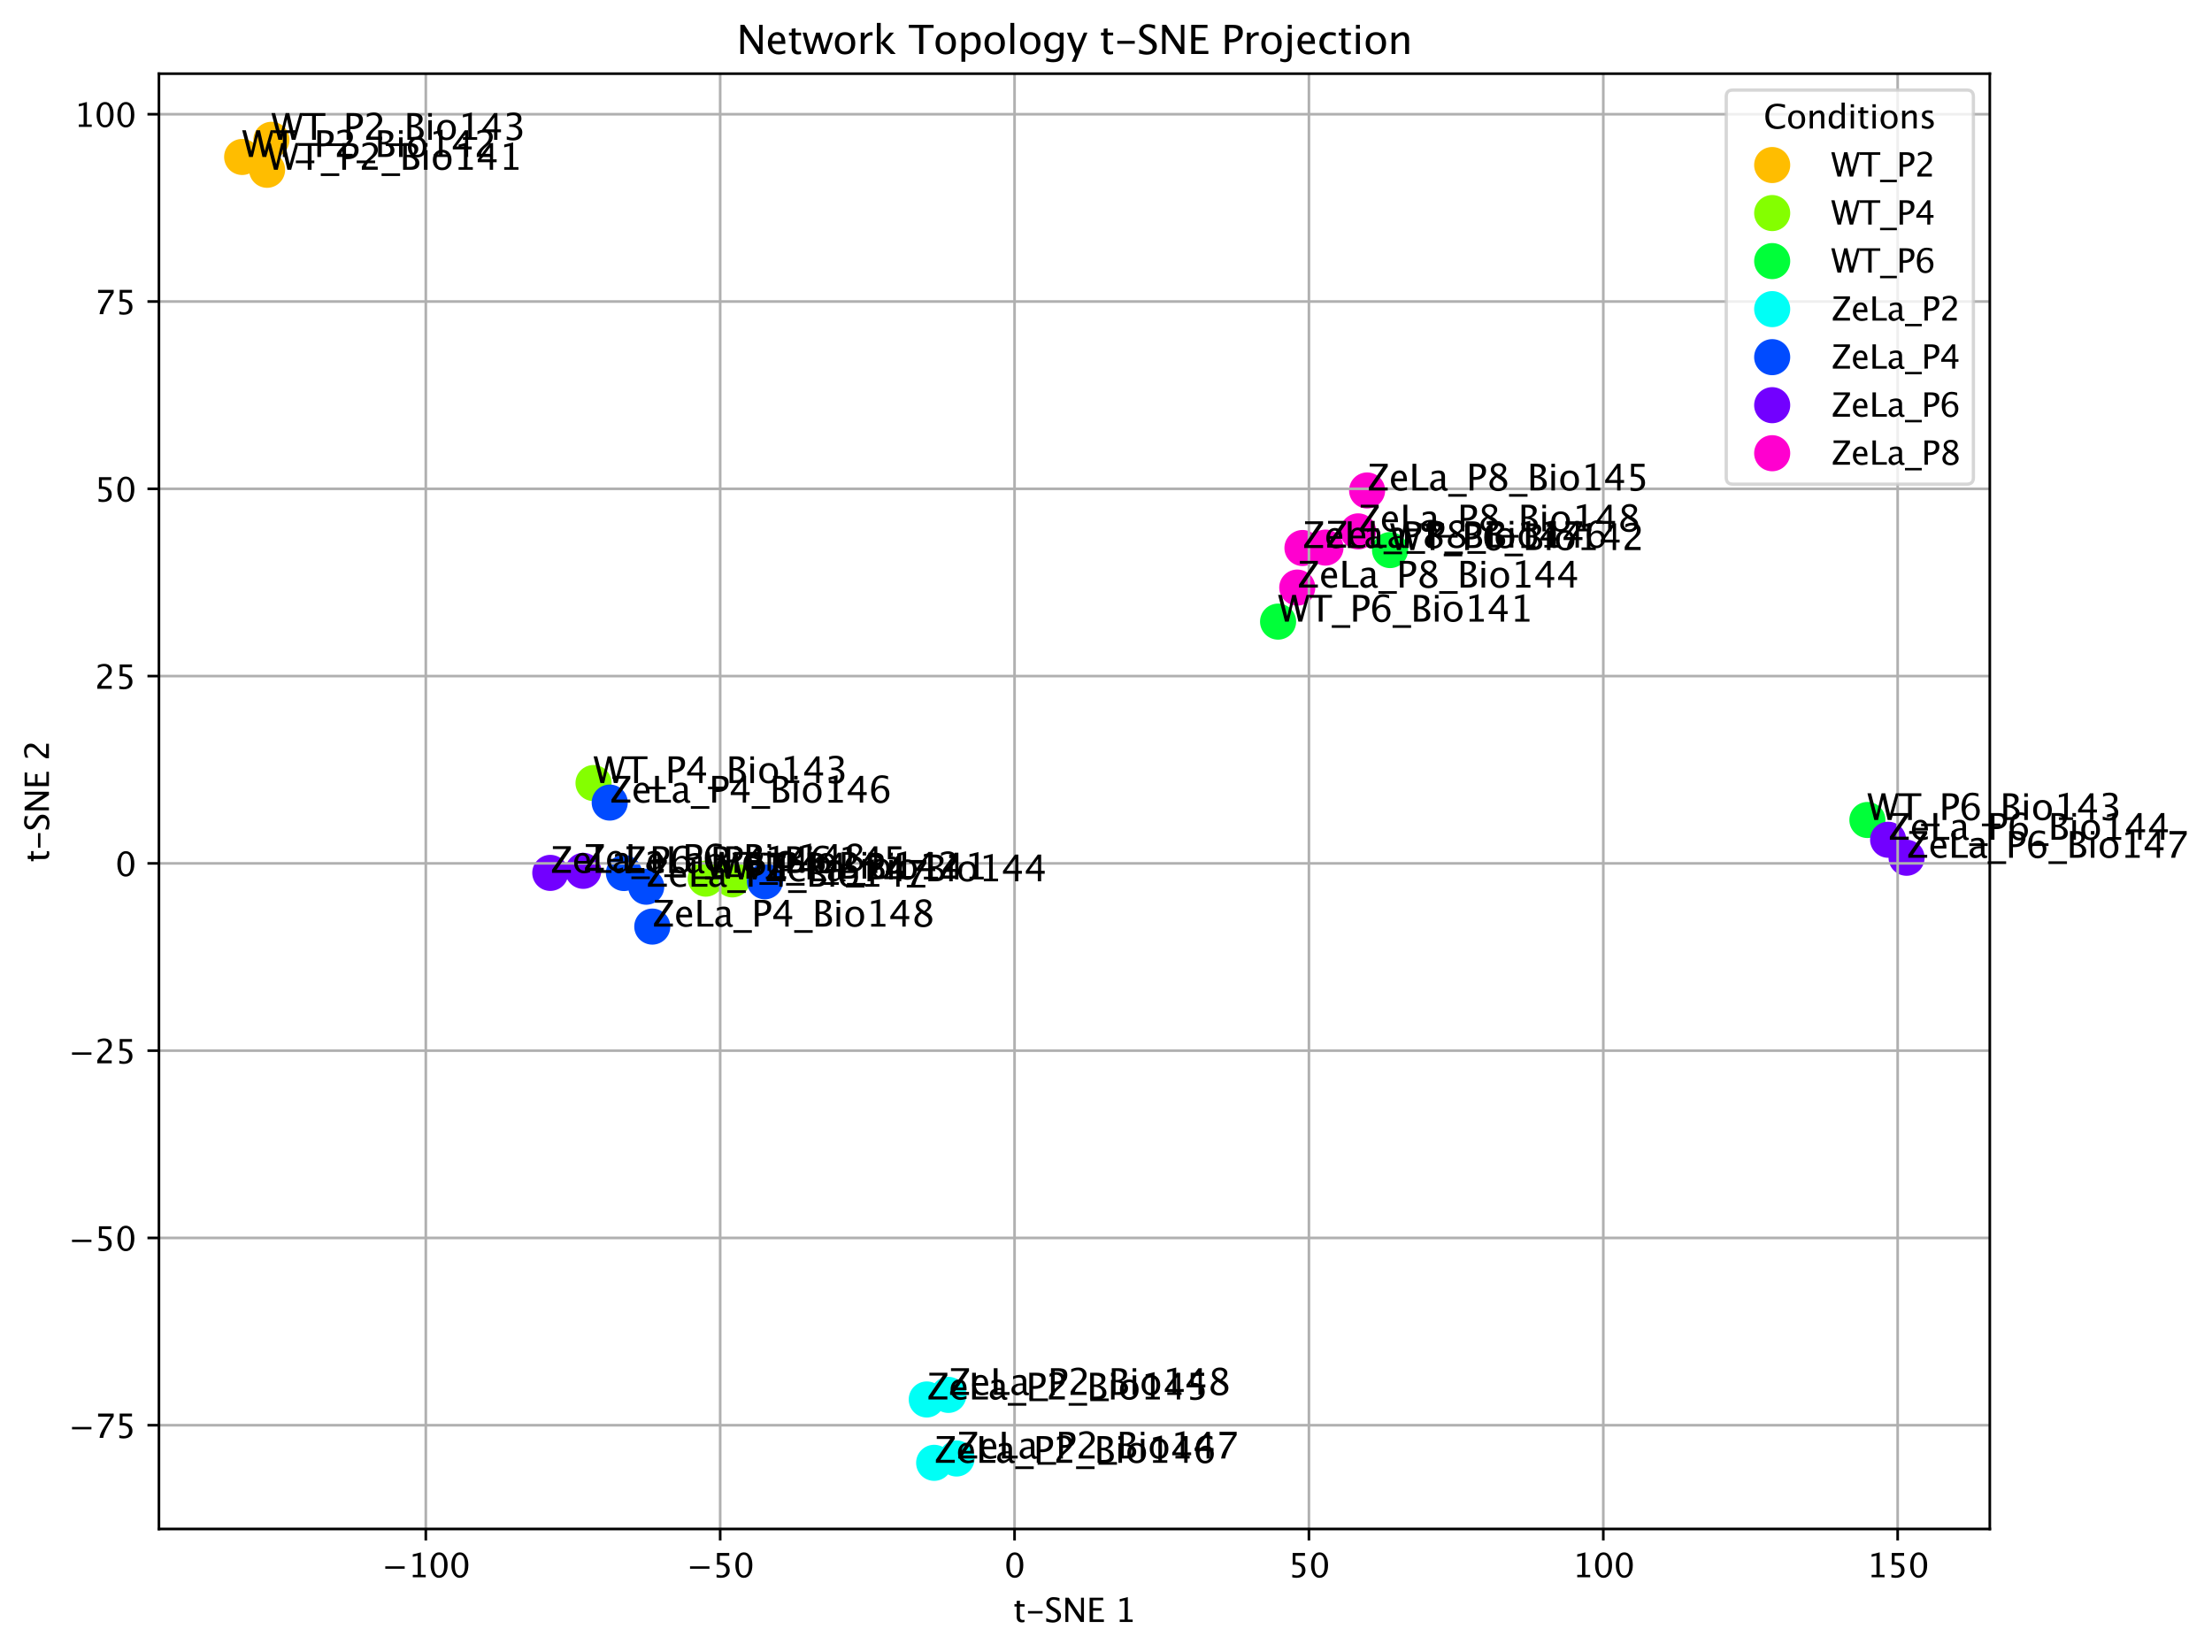 <?xml version="1.0" encoding="utf-8" standalone="no"?>
<!DOCTYPE svg PUBLIC "-//W3C//DTD SVG 1.1//EN"
  "http://www.w3.org/Graphics/SVG/1.1/DTD/svg11.dtd">
<svg xmlns:xlink="http://www.w3.org/1999/xlink" width="674.161pt" height="503.446pt" viewBox="0 0 674.161 503.446" xmlns="http://www.w3.org/2000/svg" version="1.1">
 <defs>
  <style type="text/css">*{stroke-linejoin: round; stroke-linecap: butt}</style>
 </defs>
 <g id="figure_1">
  <g id="patch_1">
   <path d="M 0 503.446 
L 674.161 503.446 
L 674.161 0 
L 0 0 
z
" style="fill: #ffffff"/>
  </g>
  <g id="axes_1">
   <g id="patch_2">
    <path d="M 48.439 465.971 
L 606.439 465.971 
L 606.439 22.451 
L 48.439 22.451 
z
" style="fill: #ffffff"/>
   </g>
   <g id="PathCollection_1">
    <defs>
     <path id="C0_0_253cfee508" d="M 0 5 
C 1.326 5 2.598 4.473 3.536 3.536 
C 4.473 2.598 5 1.326 5 -0 
C 5 -1.326 4.473 -2.598 3.536 -3.536 
C 2.598 -4.473 1.326 -5 0 -5 
C -1.326 -5 -2.598 -4.473 -3.536 -3.536 
C -4.473 -2.598 -5 -1.326 -5 0 
C -5 1.326 -4.473 2.598 -3.536 3.536 
C -2.598 4.473 -1.326 5 0 5 
z
"/>
    </defs>
    <g clip-path="url(#p9ca16d5b2a)">
     <use xlink:href="#C0_0_253cfee508" x="81.399" y="51.743" style="fill: #ffbd00; stroke: #ffbd00"/>
    </g>
    <g clip-path="url(#p9ca16d5b2a)">
     <use xlink:href="#C0_0_253cfee508" x="73.803" y="47.836" style="fill: #ffbd00; stroke: #ffbd00"/>
    </g>
    <g clip-path="url(#p9ca16d5b2a)">
     <use xlink:href="#C0_0_253cfee508" x="82.723" y="42.611" style="fill: #ffbd00; stroke: #ffbd00"/>
    </g>
    <g clip-path="url(#p9ca16d5b2a)">
     <use xlink:href="#C0_0_253cfee508" x="223.211" y="268.005" style="fill: #84ff00; stroke: #84ff00"/>
    </g>
    <g clip-path="url(#p9ca16d5b2a)">
     <use xlink:href="#C0_0_253cfee508" x="215.089" y="267.776" style="fill: #84ff00; stroke: #84ff00"/>
    </g>
    <g clip-path="url(#p9ca16d5b2a)">
     <use xlink:href="#C0_0_253cfee508" x="180.892" y="238.642" style="fill: #84ff00; stroke: #84ff00"/>
    </g>
    <g clip-path="url(#p9ca16d5b2a)">
     <use xlink:href="#C0_0_253cfee508" x="389.527" y="189.445" style="fill: #00ff39; stroke: #00ff39"/>
    </g>
    <g clip-path="url(#p9ca16d5b2a)">
     <use xlink:href="#C0_0_253cfee508" x="423.654" y="167.644" style="fill: #00ff39; stroke: #00ff39"/>
    </g>
    <g clip-path="url(#p9ca16d5b2a)">
     <use xlink:href="#C0_0_253cfee508" x="569.135" y="249.904" style="fill: #00ff39; stroke: #00ff39"/>
    </g>
    <g clip-path="url(#p9ca16d5b2a)">
     <use xlink:href="#C0_0_253cfee508" x="282.451" y="426.504" style="fill: #00fff6; stroke: #00fff6"/>
    </g>
    <g clip-path="url(#p9ca16d5b2a)">
     <use xlink:href="#C0_0_253cfee508" x="284.709" y="445.811" style="fill: #00fff6; stroke: #00fff6"/>
    </g>
    <g clip-path="url(#p9ca16d5b2a)">
     <use xlink:href="#C0_0_253cfee508" x="291.533" y="444.492" style="fill: #00fff6; stroke: #00fff6"/>
    </g>
    <g clip-path="url(#p9ca16d5b2a)">
     <use xlink:href="#C0_0_253cfee508" x="289.045" y="425.111" style="fill: #00fff6; stroke: #00fff6"/>
    </g>
    <g clip-path="url(#p9ca16d5b2a)">
     <use xlink:href="#C0_0_253cfee508" x="233.128" y="268.58" style="fill: #004bff; stroke: #004bff"/>
    </g>
    <g clip-path="url(#p9ca16d5b2a)">
     <use xlink:href="#C0_0_253cfee508" x="190.157" y="266.063" style="fill: #004bff; stroke: #004bff"/>
    </g>
    <g clip-path="url(#p9ca16d5b2a)">
     <use xlink:href="#C0_0_253cfee508" x="185.828" y="244.597" style="fill: #004bff; stroke: #004bff"/>
    </g>
    <g clip-path="url(#p9ca16d5b2a)">
     <use xlink:href="#C0_0_253cfee508" x="196.949" y="270.236" style="fill: #004bff; stroke: #004bff"/>
    </g>
    <g clip-path="url(#p9ca16d5b2a)">
     <use xlink:href="#C0_0_253cfee508" x="198.799" y="282.388" style="fill: #004bff; stroke: #004bff"/>
    </g>
    <g clip-path="url(#p9ca16d5b2a)">
     <use xlink:href="#C0_0_253cfee508" x="575.451" y="255.923" style="fill: #7200ff; stroke: #7200ff"/>
    </g>
    <g clip-path="url(#p9ca16d5b2a)">
     <use xlink:href="#C0_0_253cfee508" x="167.715" y="266.023" style="fill: #7200ff; stroke: #7200ff"/>
    </g>
    <g clip-path="url(#p9ca16d5b2a)">
     <use xlink:href="#C0_0_253cfee508" x="581.075" y="261.411" style="fill: #7200ff; stroke: #7200ff"/>
    </g>
    <g clip-path="url(#p9ca16d5b2a)">
     <use xlink:href="#C0_0_253cfee508" x="177.754" y="265.397" style="fill: #7200ff; stroke: #7200ff"/>
    </g>
    <g clip-path="url(#p9ca16d5b2a)">
     <use xlink:href="#C0_0_253cfee508" x="395.374" y="179.068" style="fill: #ff00cf; stroke: #ff00cf"/>
    </g>
    <g clip-path="url(#p9ca16d5b2a)">
     <use xlink:href="#C0_0_253cfee508" x="416.662" y="149.479" style="fill: #ff00cf; stroke: #ff00cf"/>
    </g>
    <g clip-path="url(#p9ca16d5b2a)">
     <use xlink:href="#C0_0_253cfee508" x="403.98" y="166.885" style="fill: #ff00cf; stroke: #ff00cf"/>
    </g>
    <g clip-path="url(#p9ca16d5b2a)">
     <use xlink:href="#C0_0_253cfee508" x="396.955" y="167.013" style="fill: #ff00cf; stroke: #ff00cf"/>
    </g>
    <g clip-path="url(#p9ca16d5b2a)">
     <use xlink:href="#C0_0_253cfee508" x="413.922" y="161.948" style="fill: #ff00cf; stroke: #ff00cf"/>
    </g>
   </g>
   <g id="matplotlib.axis_1">
    <g id="xtick_1">
     <g id="line2d_1">
      <path d="M 129.775 465.971 
L 129.775 22.451 
" clip-path="url(#p9ca16d5b2a)" style="fill: none; stroke: #b0b0b0; stroke-width: 0.8; stroke-linecap: square"/>
     </g>
     <g id="line2d_2">
      <defs>
       <path id="md8ae5b9219" d="M 0 0 
L 0 3.5 
" style="stroke: #000000; stroke-width: 0.8"/>
      </defs>
      <g>
       <use xlink:href="#md8ae5b9219" x="129.775" y="465.971" style="stroke: #000000; stroke-width: 0.8"/>
      </g>
     </g>
     <g id="text_1">
      <!-- −100 -->
      <g transform="translate(116.312 480.681) scale(0.1 -0.1)">
       <defs>
        <path id="LucidaGrande-2212" d="M 694 1619 
L 694 2081 
L 4394 2081 
L 4394 1619 
L 694 1619 
z
" transform="scale(0.016)"/>
        <path id="LucidaGrande-31" d="M 963 0 
L 963 463 
L 1888 463 
L 1888 4113 
L 963 3881 
L 963 4356 
L 2506 4741 
L 2506 463 
L 3431 463 
L 3431 0 
L 963 0 
z
" transform="scale(0.016)"/>
        <path id="LucidaGrande-30" d="M 2006 -116 
Q 1291 -116 848 557 
Q 406 1231 406 2316 
Q 406 3409 851 4075 
Q 1297 4741 2025 4741 
Q 2753 4741 3198 4075 
Q 3644 3409 3644 2325 
Q 3644 1213 3198 548 
Q 2753 -116 2006 -116 
z
M 2013 347 
Q 2991 347 2991 2334 
Q 2991 4278 2025 4278 
Q 1063 4278 1063 2316 
Q 1063 347 2013 347 
z
" transform="scale(0.016)"/>
       </defs>
       <use xlink:href="#LucidaGrande-2212"/>
       <use xlink:href="#LucidaGrande-31" x="79.541"/>
       <use xlink:href="#LucidaGrande-30" x="142.773"/>
       <use xlink:href="#LucidaGrande-30" x="206.006"/>
      </g>
     </g>
    </g>
    <g id="xtick_2">
     <g id="line2d_3">
      <path d="M 219.492 465.971 
L 219.492 22.451 
" clip-path="url(#p9ca16d5b2a)" style="fill: none; stroke: #b0b0b0; stroke-width: 0.8; stroke-linecap: square"/>
     </g>
     <g id="line2d_4">
      <g>
       <use xlink:href="#md8ae5b9219" x="219.492" y="465.971" style="stroke: #000000; stroke-width: 0.8"/>
      </g>
     </g>
     <g id="text_2">
      <!-- −50 -->
      <g transform="translate(209.191 480.681) scale(0.1 -0.1)">
       <defs>
        <path id="LucidaGrande-35" d="M 778 -19 
L 778 531 
Q 1238 347 1653 347 
Q 2109 347 2370 615 
Q 2631 884 2631 1356 
Q 2631 2397 1197 2397 
Q 1034 2397 856 2375 
L 856 4625 
L 3197 4625 
L 3197 4088 
L 1397 4088 
L 1397 2869 
Q 2288 2869 2788 2459 
Q 3288 2050 3288 1325 
Q 3288 650 2833 267 
Q 2378 -116 1572 -116 
Q 1222 -116 778 -19 
z
" transform="scale(0.016)"/>
       </defs>
       <use xlink:href="#LucidaGrande-2212"/>
       <use xlink:href="#LucidaGrande-35" x="79.541"/>
       <use xlink:href="#LucidaGrande-30" x="142.773"/>
      </g>
     </g>
    </g>
    <g id="xtick_3">
     <g id="line2d_5">
      <path d="M 309.209 465.971 
L 309.209 22.451 
" clip-path="url(#p9ca16d5b2a)" style="fill: none; stroke: #b0b0b0; stroke-width: 0.8; stroke-linecap: square"/>
     </g>
     <g id="line2d_6">
      <g>
       <use xlink:href="#md8ae5b9219" x="309.209" y="465.971" style="stroke: #000000; stroke-width: 0.8"/>
      </g>
     </g>
     <g id="text_3">
      <!-- 0 -->
      <g transform="translate(306.047 480.681) scale(0.1 -0.1)">
       <use xlink:href="#LucidaGrande-30"/>
      </g>
     </g>
    </g>
    <g id="xtick_4">
     <g id="line2d_7">
      <path d="M 398.926 465.971 
L 398.926 22.451 
" clip-path="url(#p9ca16d5b2a)" style="fill: none; stroke: #b0b0b0; stroke-width: 0.8; stroke-linecap: square"/>
     </g>
     <g id="line2d_8">
      <g>
       <use xlink:href="#md8ae5b9219" x="398.926" y="465.971" style="stroke: #000000; stroke-width: 0.8"/>
      </g>
     </g>
     <g id="text_4">
      <!-- 50 -->
      <g transform="translate(392.603 480.681) scale(0.1 -0.1)">
       <use xlink:href="#LucidaGrande-35"/>
       <use xlink:href="#LucidaGrande-30" x="63.232"/>
      </g>
     </g>
    </g>
    <g id="xtick_5">
     <g id="line2d_9">
      <path d="M 488.643 465.971 
L 488.643 22.451 
" clip-path="url(#p9ca16d5b2a)" style="fill: none; stroke: #b0b0b0; stroke-width: 0.8; stroke-linecap: square"/>
     </g>
     <g id="line2d_10">
      <g>
       <use xlink:href="#md8ae5b9219" x="488.643" y="465.971" style="stroke: #000000; stroke-width: 0.8"/>
      </g>
     </g>
     <g id="text_5">
      <!-- 100 -->
      <g transform="translate(479.158 480.681) scale(0.1 -0.1)">
       <use xlink:href="#LucidaGrande-31"/>
       <use xlink:href="#LucidaGrande-30" x="63.232"/>
       <use xlink:href="#LucidaGrande-30" x="126.465"/>
      </g>
     </g>
    </g>
    <g id="xtick_6">
     <g id="line2d_11">
      <path d="M 578.361 465.971 
L 578.361 22.451 
" clip-path="url(#p9ca16d5b2a)" style="fill: none; stroke: #b0b0b0; stroke-width: 0.8; stroke-linecap: square"/>
     </g>
     <g id="line2d_12">
      <g>
       <use xlink:href="#md8ae5b9219" x="578.361" y="465.971" style="stroke: #000000; stroke-width: 0.8"/>
      </g>
     </g>
     <g id="text_6">
      <!-- 150 -->
      <g transform="translate(568.876 480.681) scale(0.1 -0.1)">
       <use xlink:href="#LucidaGrande-31"/>
       <use xlink:href="#LucidaGrande-35" x="63.232"/>
       <use xlink:href="#LucidaGrande-30" x="126.465"/>
      </g>
     </g>
    </g>
    <g id="text_7">
     <!-- t-SNE 1 -->
     <g transform="translate(308.835 494.318) scale(0.1 -0.1)">
      <defs>
       <path id="LucidaGrande-74" d="M 1634 -78 
Q 1166 -78 903 190 
Q 641 459 641 938 
L 641 2931 
L 216 2931 
L 216 3394 
L 641 3394 
L 641 4009 
L 1256 4069 
L 1256 3394 
L 2144 3394 
L 2144 2931 
L 1256 2931 
L 1256 1050 
Q 1256 384 1831 384 
Q 1953 384 2128 425 
L 2128 0 
Q 1844 -78 1634 -78 
z
" transform="scale(0.016)"/>
       <path id="LucidaGrande-2d" d="M 463 1619 
L 463 2081 
L 3238 2081 
L 3238 1619 
L 463 1619 
z
" transform="scale(0.016)"/>
       <path id="LucidaGrande-53" d="M 1503 -116 
Q 1038 -116 313 88 
L 313 738 
Q 1094 375 1597 375 
Q 1984 375 2220 578 
Q 2456 781 2456 1113 
Q 2456 1384 2301 1575 
Q 2147 1766 1731 2000 
L 1413 2184 
Q 822 2522 580 2820 
Q 338 3119 338 3516 
Q 338 4050 725 4395 
Q 1113 4741 1713 4741 
Q 2247 4741 2841 4563 
L 2841 3963 
Q 2109 4250 1750 4250 
Q 1409 4250 1187 4069 
Q 966 3888 966 3613 
Q 966 3381 1128 3203 
Q 1291 3025 1722 2778 
L 2053 2591 
Q 2653 2250 2890 1947 
Q 3128 1644 3128 1219 
Q 3128 616 2683 250 
Q 2238 -116 1503 -116 
z
" transform="scale(0.016)"/>
       <path id="LucidaGrande-4e" d="M 597 0 
L 597 4625 
L 1241 4625 
L 3569 1053 
L 3569 4625 
L 4131 4625 
L 4131 0 
L 3491 0 
L 1159 3572 
L 1159 0 
L 597 0 
z
" transform="scale(0.016)"/>
       <path id="LucidaGrande-45" d="M 597 0 
L 597 4625 
L 3181 4625 
L 3181 4134 
L 1253 4134 
L 1253 2650 
L 2869 2650 
L 2869 2166 
L 1253 2166 
L 1253 491 
L 3316 491 
L 3316 0 
L 597 0 
z
" transform="scale(0.016)"/>
       <path id="LucidaGrande-20" transform="scale(0.016)"/>
      </defs>
      <use xlink:href="#LucidaGrande-74"/>
      <use xlink:href="#LucidaGrande-2d" x="37.402"/>
      <use xlink:href="#LucidaGrande-53" x="95.264"/>
      <use xlink:href="#LucidaGrande-4e" x="149.121"/>
      <use xlink:href="#LucidaGrande-45" x="222.998"/>
      <use xlink:href="#LucidaGrande-20" x="277.197"/>
      <use xlink:href="#LucidaGrande-31" x="308.838"/>
     </g>
    </g>
   </g>
   <g id="matplotlib.axis_2">
    <g id="ytick_1">
     <g id="line2d_13">
      <path d="M 48.439 434.349 
L 606.439 434.349 
" clip-path="url(#p9ca16d5b2a)" style="fill: none; stroke: #b0b0b0; stroke-width: 0.8; stroke-linecap: square"/>
     </g>
     <g id="line2d_14">
      <defs>
       <path id="ma84a15eddb" d="M 0 0 
L -3.5 0 
" style="stroke: #000000; stroke-width: 0.8"/>
      </defs>
      <g>
       <use xlink:href="#ma84a15eddb" x="48.439" y="434.349" style="stroke: #000000; stroke-width: 0.8"/>
      </g>
     </g>
     <g id="text_8">
      <!-- −75 -->
      <g transform="translate(20.837 438.204) scale(0.1 -0.1)">
       <defs>
        <path id="LucidaGrande-37" d="M 963 0 
Q 1053 541 1220 934 
Q 1388 1328 1813 2016 
L 3075 4047 
L 694 4047 
L 694 4625 
L 3663 4625 
L 3663 4047 
Q 1884 1425 1672 0 
L 963 0 
z
" transform="scale(0.016)"/>
       </defs>
       <use xlink:href="#LucidaGrande-2212"/>
       <use xlink:href="#LucidaGrande-37" x="79.541"/>
       <use xlink:href="#LucidaGrande-35" x="142.773"/>
      </g>
     </g>
    </g>
    <g id="ytick_2">
     <g id="line2d_15">
      <path d="M 48.439 377.273 
L 606.439 377.273 
" clip-path="url(#p9ca16d5b2a)" style="fill: none; stroke: #b0b0b0; stroke-width: 0.8; stroke-linecap: square"/>
     </g>
     <g id="line2d_16">
      <g>
       <use xlink:href="#ma84a15eddb" x="48.439" y="377.273" style="stroke: #000000; stroke-width: 0.8"/>
      </g>
     </g>
     <g id="text_9">
      <!-- −50 -->
      <g transform="translate(20.837 381.127) scale(0.1 -0.1)">
       <use xlink:href="#LucidaGrande-2212"/>
       <use xlink:href="#LucidaGrande-35" x="79.541"/>
       <use xlink:href="#LucidaGrande-30" x="142.773"/>
      </g>
     </g>
    </g>
    <g id="ytick_3">
     <g id="line2d_17">
      <path d="M 48.439 320.196 
L 606.439 320.196 
" clip-path="url(#p9ca16d5b2a)" style="fill: none; stroke: #b0b0b0; stroke-width: 0.8; stroke-linecap: square"/>
     </g>
     <g id="line2d_18">
      <g>
       <use xlink:href="#ma84a15eddb" x="48.439" y="320.196" style="stroke: #000000; stroke-width: 0.8"/>
      </g>
     </g>
     <g id="text_10">
      <!-- −25 -->
      <g transform="translate(20.837 324.051) scale(0.1 -0.1)">
       <defs>
        <path id="LucidaGrande-32" d="M 531 0 
L 531 541 
Q 800 1169 1619 1909 
L 1972 2225 
Q 2653 2841 2653 3447 
Q 2653 3834 2420 4056 
Q 2188 4278 1781 4278 
Q 1300 4278 647 3906 
L 647 4450 
Q 1263 4741 1869 4741 
Q 2519 4741 2912 4391 
Q 3306 4041 3306 3463 
Q 3306 3047 3107 2725 
Q 2909 2403 2369 1944 
L 2131 1741 
Q 1391 1113 1275 541 
L 3284 541 
L 3284 0 
L 531 0 
z
" transform="scale(0.016)"/>
       </defs>
       <use xlink:href="#LucidaGrande-2212"/>
       <use xlink:href="#LucidaGrande-32" x="79.541"/>
       <use xlink:href="#LucidaGrande-35" x="142.773"/>
      </g>
     </g>
    </g>
    <g id="ytick_4">
     <g id="line2d_19">
      <path d="M 48.439 263.12 
L 606.439 263.12 
" clip-path="url(#p9ca16d5b2a)" style="fill: none; stroke: #b0b0b0; stroke-width: 0.8; stroke-linecap: square"/>
     </g>
     <g id="line2d_20">
      <g>
       <use xlink:href="#ma84a15eddb" x="48.439" y="263.12" style="stroke: #000000; stroke-width: 0.8"/>
      </g>
     </g>
     <g id="text_11">
      <!-- 0 -->
      <g transform="translate(35.116 266.974) scale(0.1 -0.1)">
       <use xlink:href="#LucidaGrande-30"/>
      </g>
     </g>
    </g>
    <g id="ytick_5">
     <g id="line2d_21">
      <path d="M 48.439 206.043 
L 606.439 206.043 
" clip-path="url(#p9ca16d5b2a)" style="fill: none; stroke: #b0b0b0; stroke-width: 0.8; stroke-linecap: square"/>
     </g>
     <g id="line2d_22">
      <g>
       <use xlink:href="#ma84a15eddb" x="48.439" y="206.043" style="stroke: #000000; stroke-width: 0.8"/>
      </g>
     </g>
     <g id="text_12">
      <!-- 25 -->
      <g transform="translate(28.792 209.898) scale(0.1 -0.1)">
       <use xlink:href="#LucidaGrande-32"/>
       <use xlink:href="#LucidaGrande-35" x="63.232"/>
      </g>
     </g>
    </g>
    <g id="ytick_6">
     <g id="line2d_23">
      <path d="M 48.439 148.967 
L 606.439 148.967 
" clip-path="url(#p9ca16d5b2a)" style="fill: none; stroke: #b0b0b0; stroke-width: 0.8; stroke-linecap: square"/>
     </g>
     <g id="line2d_24">
      <g>
       <use xlink:href="#ma84a15eddb" x="48.439" y="148.967" style="stroke: #000000; stroke-width: 0.8"/>
      </g>
     </g>
     <g id="text_13">
      <!-- 50 -->
      <g transform="translate(28.792 152.821) scale(0.1 -0.1)">
       <use xlink:href="#LucidaGrande-35"/>
       <use xlink:href="#LucidaGrande-30" x="63.232"/>
      </g>
     </g>
    </g>
    <g id="ytick_7">
     <g id="line2d_25">
      <path d="M 48.439 91.89 
L 606.439 91.89 
" clip-path="url(#p9ca16d5b2a)" style="fill: none; stroke: #b0b0b0; stroke-width: 0.8; stroke-linecap: square"/>
     </g>
     <g id="line2d_26">
      <g>
       <use xlink:href="#ma84a15eddb" x="48.439" y="91.89" style="stroke: #000000; stroke-width: 0.8"/>
      </g>
     </g>
     <g id="text_14">
      <!-- 75 -->
      <g transform="translate(28.792 95.745) scale(0.1 -0.1)">
       <use xlink:href="#LucidaGrande-37"/>
       <use xlink:href="#LucidaGrande-35" x="63.232"/>
      </g>
     </g>
    </g>
    <g id="ytick_8">
     <g id="line2d_27">
      <path d="M 48.439 34.814 
L 606.439 34.814 
" clip-path="url(#p9ca16d5b2a)" style="fill: none; stroke: #b0b0b0; stroke-width: 0.8; stroke-linecap: square"/>
     </g>
     <g id="line2d_28">
      <g>
       <use xlink:href="#ma84a15eddb" x="48.439" y="34.814" style="stroke: #000000; stroke-width: 0.8"/>
      </g>
     </g>
     <g id="text_15">
      <!-- 100 -->
      <g transform="translate(22.469 38.668) scale(0.1 -0.1)">
       <use xlink:href="#LucidaGrande-31"/>
       <use xlink:href="#LucidaGrande-30" x="63.232"/>
       <use xlink:href="#LucidaGrande-30" x="126.465"/>
      </g>
     </g>
    </g>
    <g id="text_16">
     <!-- t-SNE 2 -->
     <g transform="translate(14.909 262.815) rotate(-90) scale(0.1 -0.1)">
      <use xlink:href="#LucidaGrande-74"/>
      <use xlink:href="#LucidaGrande-2d" x="37.402"/>
      <use xlink:href="#LucidaGrande-53" x="95.264"/>
      <use xlink:href="#LucidaGrande-4e" x="149.121"/>
      <use xlink:href="#LucidaGrande-45" x="222.998"/>
      <use xlink:href="#LucidaGrande-20" x="277.197"/>
      <use xlink:href="#LucidaGrande-32" x="308.838"/>
     </g>
    </g>
   </g>
   <g id="patch_3">
    <path d="M 48.439 465.971 
L 48.439 22.451 
" style="fill: none; stroke: #000000; stroke-width: 0.8; stroke-linejoin: miter; stroke-linecap: square"/>
   </g>
   <g id="patch_4">
    <path d="M 606.439 465.971 
L 606.439 22.451 
" style="fill: none; stroke: #000000; stroke-width: 0.8; stroke-linejoin: miter; stroke-linecap: square"/>
   </g>
   <g id="patch_5">
    <path d="M 48.439 465.971 
L 606.439 465.971 
" style="fill: none; stroke: #000000; stroke-width: 0.8; stroke-linejoin: miter; stroke-linecap: square"/>
   </g>
   <g id="patch_6">
    <path d="M 48.439 22.451 
L 606.439 22.451 
" style="fill: none; stroke: #000000; stroke-width: 0.8; stroke-linejoin: miter; stroke-linecap: square"/>
   </g>
   <g id="text_17">
    <!-- WT_P2_Bio141 -->
    <g transform="translate(81.399 51.743) scale(0.11 -0.11)">
     <defs>
      <path id="LucidaGrande-57" d="M 1197 0 
L 6 4625 
L 638 4625 
L 1584 972 
L 2456 4625 
L 3088 4625 
L 3913 1022 
L 4931 4625 
L 5466 4625 
L 4169 0 
L 3516 0 
L 2700 3566 
L 1847 0 
L 1197 0 
z
" transform="scale(0.016)"/>
      <path id="LucidaGrande-54" d="M 1697 0 
L 1697 4134 
L 56 4134 
L 56 4625 
L 3994 4625 
L 3994 4134 
L 2353 4134 
L 2353 0 
L 1697 0 
z
" transform="scale(0.016)"/>
      <path id="LucidaGrande-5f" d="M 0 -1078 
L 0 -616 
L 3200 -616 
L 3200 -1078 
L 0 -1078 
z
" transform="scale(0.016)"/>
      <path id="LucidaGrande-50" d="M 597 0 
L 597 4625 
L 1856 4625 
Q 2694 4625 3059 4342 
Q 3425 4059 3425 3413 
Q 3425 2675 2925 2256 
Q 2425 1838 1538 1838 
L 1247 1838 
L 1247 0 
L 597 0 
z
M 1247 2334 
L 1513 2334 
Q 2097 2334 2415 2603 
Q 2734 2872 2734 3363 
Q 2734 3778 2484 3956 
Q 2234 4134 1650 4134 
L 1247 4134 
L 1247 2334 
z
" transform="scale(0.016)"/>
      <path id="LucidaGrande-42" d="M 597 0 
L 597 4625 
L 1797 4625 
Q 2491 4625 2861 4362 
Q 3231 4100 3231 3606 
Q 3231 2766 2281 2409 
Q 3416 2063 3416 1156 
Q 3416 594 3041 297 
Q 2666 0 1959 0 
L 597 0 
z
M 1247 491 
L 1381 491 
Q 2103 491 2316 581 
Q 2722 753 2722 1219 
Q 2722 1631 2353 1904 
Q 1984 2178 1431 2178 
L 1247 2178 
L 1247 491 
z
M 1247 2594 
L 1456 2594 
Q 1981 2594 2270 2819 
Q 2559 3044 2559 3453 
Q 2559 4134 1503 4134 
L 1247 4134 
L 1247 2594 
z
" transform="scale(0.016)"/>
      <path id="LucidaGrande-69" d="M 616 0 
L 616 3394 
L 1231 3394 
L 1231 0 
L 616 0 
z
M 616 4009 
L 616 4625 
L 1231 4625 
L 1231 4009 
L 616 4009 
z
" transform="scale(0.016)"/>
      <path id="LucidaGrande-6f" d="M 1944 -78 
Q 1216 -78 781 405 
Q 347 888 347 1697 
Q 347 2516 783 2992 
Q 1219 3469 1966 3469 
Q 2713 3469 3148 2992 
Q 3584 2516 3584 1703 
Q 3584 872 3146 397 
Q 2709 -78 1944 -78 
z
M 1953 384 
Q 2931 384 2931 1703 
Q 2931 3006 1966 3006 
Q 1003 3006 1003 1697 
Q 1003 384 1953 384 
z
" transform="scale(0.016)"/>
      <path id="LucidaGrande-34" d="M 2409 0 
L 2409 1309 
L 328 1309 
L 328 1775 
L 2409 4625 
L 2988 4625 
L 2988 1813 
L 3606 1813 
L 3606 1309 
L 2988 1309 
L 2988 0 
L 2409 0 
z
M 931 1813 
L 2450 1813 
L 2450 3869 
L 931 1813 
z
" transform="scale(0.016)"/>
     </defs>
     <use xlink:href="#LucidaGrande-57"/>
     <use xlink:href="#LucidaGrande-54" x="85.547"/>
     <use xlink:href="#LucidaGrande-5f" x="148.779"/>
     <use xlink:href="#LucidaGrande-50" x="198.779"/>
     <use xlink:href="#LucidaGrande-32" x="254.053"/>
     <use xlink:href="#LucidaGrande-5f" x="317.285"/>
     <use xlink:href="#LucidaGrande-42" x="367.285"/>
     <use xlink:href="#LucidaGrande-69" x="424.805"/>
     <use xlink:href="#LucidaGrande-6f" x="453.711"/>
     <use xlink:href="#LucidaGrande-31" x="515.137"/>
     <use xlink:href="#LucidaGrande-34" x="578.369"/>
     <use xlink:href="#LucidaGrande-31" x="641.602"/>
    </g>
   </g>
   <g id="text_18">
    <!-- WT_P2_Bio142 -->
    <g transform="translate(73.803 47.836) scale(0.11 -0.11)">
     <use xlink:href="#LucidaGrande-57"/>
     <use xlink:href="#LucidaGrande-54" x="85.547"/>
     <use xlink:href="#LucidaGrande-5f" x="148.779"/>
     <use xlink:href="#LucidaGrande-50" x="198.779"/>
     <use xlink:href="#LucidaGrande-32" x="254.053"/>
     <use xlink:href="#LucidaGrande-5f" x="317.285"/>
     <use xlink:href="#LucidaGrande-42" x="367.285"/>
     <use xlink:href="#LucidaGrande-69" x="424.805"/>
     <use xlink:href="#LucidaGrande-6f" x="453.711"/>
     <use xlink:href="#LucidaGrande-31" x="515.137"/>
     <use xlink:href="#LucidaGrande-34" x="578.369"/>
     <use xlink:href="#LucidaGrande-32" x="641.602"/>
    </g>
   </g>
   <g id="text_19">
    <!-- WT_P2_Bio143 -->
    <g transform="translate(82.723 42.611) scale(0.11 -0.11)">
     <defs>
      <path id="LucidaGrande-33" d="M 650 34 
L 650 609 
Q 1313 347 1694 347 
Q 2134 347 2411 605 
Q 2688 863 2688 1272 
Q 2688 2247 1322 2247 
L 1078 2247 
L 1078 2663 
L 1294 2666 
Q 2575 2666 2575 3569 
Q 2575 4278 1731 4278 
Q 1269 4278 713 4019 
L 713 4556 
Q 1259 4741 1775 4741 
Q 3194 4741 3194 3669 
Q 3194 2853 2228 2506 
Q 3347 2247 3347 1281 
Q 3347 628 2915 256 
Q 2484 -116 1731 -116 
Q 1303 -116 650 34 
z
" transform="scale(0.016)"/>
     </defs>
     <use xlink:href="#LucidaGrande-57"/>
     <use xlink:href="#LucidaGrande-54" x="85.547"/>
     <use xlink:href="#LucidaGrande-5f" x="148.779"/>
     <use xlink:href="#LucidaGrande-50" x="198.779"/>
     <use xlink:href="#LucidaGrande-32" x="254.053"/>
     <use xlink:href="#LucidaGrande-5f" x="317.285"/>
     <use xlink:href="#LucidaGrande-42" x="367.285"/>
     <use xlink:href="#LucidaGrande-69" x="424.805"/>
     <use xlink:href="#LucidaGrande-6f" x="453.711"/>
     <use xlink:href="#LucidaGrande-31" x="515.137"/>
     <use xlink:href="#LucidaGrande-34" x="578.369"/>
     <use xlink:href="#LucidaGrande-33" x="641.602"/>
    </g>
   </g>
   <g id="text_20">
    <!-- WT_P4_Bio141 -->
    <g transform="translate(223.211 268.005) scale(0.11 -0.11)">
     <use xlink:href="#LucidaGrande-57"/>
     <use xlink:href="#LucidaGrande-54" x="85.547"/>
     <use xlink:href="#LucidaGrande-5f" x="148.779"/>
     <use xlink:href="#LucidaGrande-50" x="198.779"/>
     <use xlink:href="#LucidaGrande-34" x="254.053"/>
     <use xlink:href="#LucidaGrande-5f" x="317.285"/>
     <use xlink:href="#LucidaGrande-42" x="367.285"/>
     <use xlink:href="#LucidaGrande-69" x="424.805"/>
     <use xlink:href="#LucidaGrande-6f" x="453.711"/>
     <use xlink:href="#LucidaGrande-31" x="515.137"/>
     <use xlink:href="#LucidaGrande-34" x="578.369"/>
     <use xlink:href="#LucidaGrande-31" x="641.602"/>
    </g>
   </g>
   <g id="text_21">
    <!-- WT_P4_Bio142 -->
    <g transform="translate(215.089 267.776) scale(0.11 -0.11)">
     <use xlink:href="#LucidaGrande-57"/>
     <use xlink:href="#LucidaGrande-54" x="85.547"/>
     <use xlink:href="#LucidaGrande-5f" x="148.779"/>
     <use xlink:href="#LucidaGrande-50" x="198.779"/>
     <use xlink:href="#LucidaGrande-34" x="254.053"/>
     <use xlink:href="#LucidaGrande-5f" x="317.285"/>
     <use xlink:href="#LucidaGrande-42" x="367.285"/>
     <use xlink:href="#LucidaGrande-69" x="424.805"/>
     <use xlink:href="#LucidaGrande-6f" x="453.711"/>
     <use xlink:href="#LucidaGrande-31" x="515.137"/>
     <use xlink:href="#LucidaGrande-34" x="578.369"/>
     <use xlink:href="#LucidaGrande-32" x="641.602"/>
    </g>
   </g>
   <g id="text_22">
    <!-- WT_P4_Bio143 -->
    <g transform="translate(180.892 238.642) scale(0.11 -0.11)">
     <use xlink:href="#LucidaGrande-57"/>
     <use xlink:href="#LucidaGrande-54" x="85.547"/>
     <use xlink:href="#LucidaGrande-5f" x="148.779"/>
     <use xlink:href="#LucidaGrande-50" x="198.779"/>
     <use xlink:href="#LucidaGrande-34" x="254.053"/>
     <use xlink:href="#LucidaGrande-5f" x="317.285"/>
     <use xlink:href="#LucidaGrande-42" x="367.285"/>
     <use xlink:href="#LucidaGrande-69" x="424.805"/>
     <use xlink:href="#LucidaGrande-6f" x="453.711"/>
     <use xlink:href="#LucidaGrande-31" x="515.137"/>
     <use xlink:href="#LucidaGrande-34" x="578.369"/>
     <use xlink:href="#LucidaGrande-33" x="641.602"/>
    </g>
   </g>
   <g id="text_23">
    <!-- WT_P6_Bio141 -->
    <g transform="translate(389.527 189.445) scale(0.11 -0.11)">
     <defs>
      <path id="LucidaGrande-36" d="M 1100 2397 
Q 1541 2969 2209 2969 
Q 2816 2969 3202 2567 
Q 3588 2166 3588 1538 
Q 3588 816 3155 350 
Q 2722 -116 2056 -116 
Q 1291 -116 859 500 
Q 428 1116 428 2209 
Q 428 3413 923 4078 
Q 1419 4744 2319 4744 
Q 2731 4744 3350 4569 
L 3350 4031 
Q 2697 4281 2281 4281 
Q 1100 4281 1100 2397 
z
M 2969 1400 
Q 2969 1925 2733 2225 
Q 2497 2525 2078 2525 
Q 1688 2525 1406 2262 
Q 1125 2000 1125 1631 
Q 1125 1050 1392 698 
Q 1659 347 2100 347 
Q 2497 347 2733 633 
Q 2969 919 2969 1400 
z
" transform="scale(0.016)"/>
     </defs>
     <use xlink:href="#LucidaGrande-57"/>
     <use xlink:href="#LucidaGrande-54" x="85.547"/>
     <use xlink:href="#LucidaGrande-5f" x="148.779"/>
     <use xlink:href="#LucidaGrande-50" x="198.779"/>
     <use xlink:href="#LucidaGrande-36" x="254.053"/>
     <use xlink:href="#LucidaGrande-5f" x="317.285"/>
     <use xlink:href="#LucidaGrande-42" x="367.285"/>
     <use xlink:href="#LucidaGrande-69" x="424.805"/>
     <use xlink:href="#LucidaGrande-6f" x="453.711"/>
     <use xlink:href="#LucidaGrande-31" x="515.137"/>
     <use xlink:href="#LucidaGrande-34" x="578.369"/>
     <use xlink:href="#LucidaGrande-31" x="641.602"/>
    </g>
   </g>
   <g id="text_24">
    <!-- WT_P6_Bio142 -->
    <g transform="translate(423.654 167.644) scale(0.11 -0.11)">
     <use xlink:href="#LucidaGrande-57"/>
     <use xlink:href="#LucidaGrande-54" x="85.547"/>
     <use xlink:href="#LucidaGrande-5f" x="148.779"/>
     <use xlink:href="#LucidaGrande-50" x="198.779"/>
     <use xlink:href="#LucidaGrande-36" x="254.053"/>
     <use xlink:href="#LucidaGrande-5f" x="317.285"/>
     <use xlink:href="#LucidaGrande-42" x="367.285"/>
     <use xlink:href="#LucidaGrande-69" x="424.805"/>
     <use xlink:href="#LucidaGrande-6f" x="453.711"/>
     <use xlink:href="#LucidaGrande-31" x="515.137"/>
     <use xlink:href="#LucidaGrande-34" x="578.369"/>
     <use xlink:href="#LucidaGrande-32" x="641.602"/>
    </g>
   </g>
   <g id="text_25">
    <!-- WT_P6_Bio143 -->
    <g transform="translate(569.135 249.904) scale(0.11 -0.11)">
     <use xlink:href="#LucidaGrande-57"/>
     <use xlink:href="#LucidaGrande-54" x="85.547"/>
     <use xlink:href="#LucidaGrande-5f" x="148.779"/>
     <use xlink:href="#LucidaGrande-50" x="198.779"/>
     <use xlink:href="#LucidaGrande-36" x="254.053"/>
     <use xlink:href="#LucidaGrande-5f" x="317.285"/>
     <use xlink:href="#LucidaGrande-42" x="367.285"/>
     <use xlink:href="#LucidaGrande-69" x="424.805"/>
     <use xlink:href="#LucidaGrande-6f" x="453.711"/>
     <use xlink:href="#LucidaGrande-31" x="515.137"/>
     <use xlink:href="#LucidaGrande-34" x="578.369"/>
     <use xlink:href="#LucidaGrande-33" x="641.602"/>
    </g>
   </g>
   <g id="text_26">
    <!-- ZeLa_P2_Bio145 -->
    <g transform="translate(282.451 426.504) scale(0.11 -0.11)">
     <defs>
      <path id="LucidaGrande-5a" d="M 297 0 
L 297 525 
L 2781 4134 
L 450 4134 
L 450 4625 
L 3569 4625 
L 3569 4134 
L 1084 525 
L 3569 525 
L 3569 0 
L 297 0 
z
" transform="scale(0.016)"/>
      <path id="LucidaGrande-65" d="M 3103 109 
Q 2484 -78 2044 -78 
Q 1294 -78 820 420 
Q 347 919 347 1713 
Q 347 2484 764 2978 
Q 1181 3472 1831 3472 
Q 2447 3472 2783 3034 
Q 3119 2597 3119 1791 
L 3116 1600 
L 975 1600 
Q 1109 391 2159 391 
Q 2544 391 3103 597 
L 3103 109 
z
M 1003 2063 
L 2500 2063 
Q 2500 3009 1794 3009 
Q 1084 3009 1003 2063 
z
" transform="scale(0.016)"/>
      <path id="LucidaGrande-4c" d="M 597 0 
L 597 4625 
L 1253 4625 
L 1253 491 
L 3334 491 
L 3334 0 
L 597 0 
z
" transform="scale(0.016)"/>
      <path id="LucidaGrande-61" d="M 2366 431 
Q 1813 -78 1300 -78 
Q 878 -78 600 186 
Q 322 450 322 853 
Q 322 1409 789 1707 
Q 1256 2006 2128 2006 
L 2275 2006 
L 2275 2416 
Q 2275 3006 1669 3006 
Q 1181 3006 616 2706 
L 616 3216 
Q 1238 3469 1781 3469 
Q 2350 3469 2620 3212 
Q 2891 2956 2891 2416 
L 2891 878 
Q 2891 350 3216 350 
Q 3256 350 3334 363 
L 3378 22 
Q 3169 -78 2916 -78 
Q 2484 -78 2366 431 
z
M 2275 766 
L 2275 1644 
L 2069 1650 
Q 1563 1650 1250 1458 
Q 938 1266 938 953 
Q 938 731 1094 578 
Q 1250 425 1475 425 
Q 1859 425 2275 766 
z
" transform="scale(0.016)"/>
     </defs>
     <use xlink:href="#LucidaGrande-5a"/>
     <use xlink:href="#LucidaGrande-65" x="60.449"/>
     <use xlink:href="#LucidaGrande-4c" x="116.162"/>
     <use xlink:href="#LucidaGrande-61" x="169.482"/>
     <use xlink:href="#LucidaGrande-5f" x="224.707"/>
     <use xlink:href="#LucidaGrande-50" x="274.707"/>
     <use xlink:href="#LucidaGrande-32" x="329.98"/>
     <use xlink:href="#LucidaGrande-5f" x="393.213"/>
     <use xlink:href="#LucidaGrande-42" x="443.213"/>
     <use xlink:href="#LucidaGrande-69" x="500.732"/>
     <use xlink:href="#LucidaGrande-6f" x="529.639"/>
     <use xlink:href="#LucidaGrande-31" x="591.064"/>
     <use xlink:href="#LucidaGrande-34" x="654.297"/>
     <use xlink:href="#LucidaGrande-35" x="717.529"/>
    </g>
   </g>
   <g id="text_27">
    <!-- ZeLa_P2_Bio146 -->
    <g transform="translate(284.709 445.811) scale(0.11 -0.11)">
     <use xlink:href="#LucidaGrande-5a"/>
     <use xlink:href="#LucidaGrande-65" x="60.449"/>
     <use xlink:href="#LucidaGrande-4c" x="116.162"/>
     <use xlink:href="#LucidaGrande-61" x="169.482"/>
     <use xlink:href="#LucidaGrande-5f" x="224.707"/>
     <use xlink:href="#LucidaGrande-50" x="274.707"/>
     <use xlink:href="#LucidaGrande-32" x="329.98"/>
     <use xlink:href="#LucidaGrande-5f" x="393.213"/>
     <use xlink:href="#LucidaGrande-42" x="443.213"/>
     <use xlink:href="#LucidaGrande-69" x="500.732"/>
     <use xlink:href="#LucidaGrande-6f" x="529.639"/>
     <use xlink:href="#LucidaGrande-31" x="591.064"/>
     <use xlink:href="#LucidaGrande-34" x="654.297"/>
     <use xlink:href="#LucidaGrande-36" x="717.529"/>
    </g>
   </g>
   <g id="text_28">
    <!-- ZeLa_P2_Bio147 -->
    <g transform="translate(291.533 444.492) scale(0.11 -0.11)">
     <use xlink:href="#LucidaGrande-5a"/>
     <use xlink:href="#LucidaGrande-65" x="60.449"/>
     <use xlink:href="#LucidaGrande-4c" x="116.162"/>
     <use xlink:href="#LucidaGrande-61" x="169.482"/>
     <use xlink:href="#LucidaGrande-5f" x="224.707"/>
     <use xlink:href="#LucidaGrande-50" x="274.707"/>
     <use xlink:href="#LucidaGrande-32" x="329.98"/>
     <use xlink:href="#LucidaGrande-5f" x="393.213"/>
     <use xlink:href="#LucidaGrande-42" x="443.213"/>
     <use xlink:href="#LucidaGrande-69" x="500.732"/>
     <use xlink:href="#LucidaGrande-6f" x="529.639"/>
     <use xlink:href="#LucidaGrande-31" x="591.064"/>
     <use xlink:href="#LucidaGrande-34" x="654.297"/>
     <use xlink:href="#LucidaGrande-37" x="717.529"/>
    </g>
   </g>
   <g id="text_29">
    <!-- ZeLa_P2_Bio148 -->
    <g transform="translate(289.045 425.111) scale(0.11 -0.11)">
     <defs>
      <path id="LucidaGrande-38" d="M 1472 2519 
Q 794 2991 794 3563 
Q 794 4088 1178 4416 
Q 1563 4744 2181 4744 
Q 2753 4744 3108 4466 
Q 3463 4188 3463 3744 
Q 3463 3072 2600 2519 
Q 3647 2006 3647 1197 
Q 3647 616 3208 250 
Q 2769 -116 2075 -116 
Q 1394 -116 973 229 
Q 553 575 553 1138 
Q 553 1969 1472 2519 
z
M 2256 2713 
Q 2903 3138 2903 3659 
Q 2903 3938 2687 4108 
Q 2472 4278 2119 4278 
Q 1778 4278 1565 4111 
Q 1353 3944 1353 3678 
Q 1353 3419 1545 3214 
Q 1738 3009 2256 2713 
z
M 1806 2269 
Q 1434 1981 1301 1767 
Q 1169 1553 1169 1234 
Q 1169 838 1425 592 
Q 1681 347 2100 347 
Q 2503 347 2758 556 
Q 3013 766 3013 1100 
Q 3013 1369 2855 1555 
Q 2697 1741 2244 2009 
L 1806 2269 
z
" transform="scale(0.016)"/>
     </defs>
     <use xlink:href="#LucidaGrande-5a"/>
     <use xlink:href="#LucidaGrande-65" x="60.449"/>
     <use xlink:href="#LucidaGrande-4c" x="116.162"/>
     <use xlink:href="#LucidaGrande-61" x="169.482"/>
     <use xlink:href="#LucidaGrande-5f" x="224.707"/>
     <use xlink:href="#LucidaGrande-50" x="274.707"/>
     <use xlink:href="#LucidaGrande-32" x="329.98"/>
     <use xlink:href="#LucidaGrande-5f" x="393.213"/>
     <use xlink:href="#LucidaGrande-42" x="443.213"/>
     <use xlink:href="#LucidaGrande-69" x="500.732"/>
     <use xlink:href="#LucidaGrande-6f" x="529.639"/>
     <use xlink:href="#LucidaGrande-31" x="591.064"/>
     <use xlink:href="#LucidaGrande-34" x="654.297"/>
     <use xlink:href="#LucidaGrande-38" x="717.529"/>
    </g>
   </g>
   <g id="text_30">
    <!-- ZeLa_P4_Bio144 -->
    <g transform="translate(233.128 268.58) scale(0.11 -0.11)">
     <use xlink:href="#LucidaGrande-5a"/>
     <use xlink:href="#LucidaGrande-65" x="60.449"/>
     <use xlink:href="#LucidaGrande-4c" x="116.162"/>
     <use xlink:href="#LucidaGrande-61" x="169.482"/>
     <use xlink:href="#LucidaGrande-5f" x="224.707"/>
     <use xlink:href="#LucidaGrande-50" x="274.707"/>
     <use xlink:href="#LucidaGrande-34" x="329.98"/>
     <use xlink:href="#LucidaGrande-5f" x="393.213"/>
     <use xlink:href="#LucidaGrande-42" x="443.213"/>
     <use xlink:href="#LucidaGrande-69" x="500.732"/>
     <use xlink:href="#LucidaGrande-6f" x="529.639"/>
     <use xlink:href="#LucidaGrande-31" x="591.064"/>
     <use xlink:href="#LucidaGrande-34" x="654.297"/>
     <use xlink:href="#LucidaGrande-34" x="717.529"/>
    </g>
   </g>
   <g id="text_31">
    <!-- ZeLa_P4_Bio145 -->
    <g transform="translate(190.157 266.063) scale(0.11 -0.11)">
     <use xlink:href="#LucidaGrande-5a"/>
     <use xlink:href="#LucidaGrande-65" x="60.449"/>
     <use xlink:href="#LucidaGrande-4c" x="116.162"/>
     <use xlink:href="#LucidaGrande-61" x="169.482"/>
     <use xlink:href="#LucidaGrande-5f" x="224.707"/>
     <use xlink:href="#LucidaGrande-50" x="274.707"/>
     <use xlink:href="#LucidaGrande-34" x="329.98"/>
     <use xlink:href="#LucidaGrande-5f" x="393.213"/>
     <use xlink:href="#LucidaGrande-42" x="443.213"/>
     <use xlink:href="#LucidaGrande-69" x="500.732"/>
     <use xlink:href="#LucidaGrande-6f" x="529.639"/>
     <use xlink:href="#LucidaGrande-31" x="591.064"/>
     <use xlink:href="#LucidaGrande-34" x="654.297"/>
     <use xlink:href="#LucidaGrande-35" x="717.529"/>
    </g>
   </g>
   <g id="text_32">
    <!-- ZeLa_P4_Bio146 -->
    <g transform="translate(185.828 244.597) scale(0.11 -0.11)">
     <use xlink:href="#LucidaGrande-5a"/>
     <use xlink:href="#LucidaGrande-65" x="60.449"/>
     <use xlink:href="#LucidaGrande-4c" x="116.162"/>
     <use xlink:href="#LucidaGrande-61" x="169.482"/>
     <use xlink:href="#LucidaGrande-5f" x="224.707"/>
     <use xlink:href="#LucidaGrande-50" x="274.707"/>
     <use xlink:href="#LucidaGrande-34" x="329.98"/>
     <use xlink:href="#LucidaGrande-5f" x="393.213"/>
     <use xlink:href="#LucidaGrande-42" x="443.213"/>
     <use xlink:href="#LucidaGrande-69" x="500.732"/>
     <use xlink:href="#LucidaGrande-6f" x="529.639"/>
     <use xlink:href="#LucidaGrande-31" x="591.064"/>
     <use xlink:href="#LucidaGrande-34" x="654.297"/>
     <use xlink:href="#LucidaGrande-36" x="717.529"/>
    </g>
   </g>
   <g id="text_33">
    <!-- ZeLa_P4_Bio147 -->
    <g transform="translate(196.949 270.236) scale(0.11 -0.11)">
     <use xlink:href="#LucidaGrande-5a"/>
     <use xlink:href="#LucidaGrande-65" x="60.449"/>
     <use xlink:href="#LucidaGrande-4c" x="116.162"/>
     <use xlink:href="#LucidaGrande-61" x="169.482"/>
     <use xlink:href="#LucidaGrande-5f" x="224.707"/>
     <use xlink:href="#LucidaGrande-50" x="274.707"/>
     <use xlink:href="#LucidaGrande-34" x="329.98"/>
     <use xlink:href="#LucidaGrande-5f" x="393.213"/>
     <use xlink:href="#LucidaGrande-42" x="443.213"/>
     <use xlink:href="#LucidaGrande-69" x="500.732"/>
     <use xlink:href="#LucidaGrande-6f" x="529.639"/>
     <use xlink:href="#LucidaGrande-31" x="591.064"/>
     <use xlink:href="#LucidaGrande-34" x="654.297"/>
     <use xlink:href="#LucidaGrande-37" x="717.529"/>
    </g>
   </g>
   <g id="text_34">
    <!-- ZeLa_P4_Bio148 -->
    <g transform="translate(198.799 282.388) scale(0.11 -0.11)">
     <use xlink:href="#LucidaGrande-5a"/>
     <use xlink:href="#LucidaGrande-65" x="60.449"/>
     <use xlink:href="#LucidaGrande-4c" x="116.162"/>
     <use xlink:href="#LucidaGrande-61" x="169.482"/>
     <use xlink:href="#LucidaGrande-5f" x="224.707"/>
     <use xlink:href="#LucidaGrande-50" x="274.707"/>
     <use xlink:href="#LucidaGrande-34" x="329.98"/>
     <use xlink:href="#LucidaGrande-5f" x="393.213"/>
     <use xlink:href="#LucidaGrande-42" x="443.213"/>
     <use xlink:href="#LucidaGrande-69" x="500.732"/>
     <use xlink:href="#LucidaGrande-6f" x="529.639"/>
     <use xlink:href="#LucidaGrande-31" x="591.064"/>
     <use xlink:href="#LucidaGrande-34" x="654.297"/>
     <use xlink:href="#LucidaGrande-38" x="717.529"/>
    </g>
   </g>
   <g id="text_35">
    <!-- ZeLa_P6_Bio144 -->
    <g transform="translate(575.451 255.923) scale(0.11 -0.11)">
     <use xlink:href="#LucidaGrande-5a"/>
     <use xlink:href="#LucidaGrande-65" x="60.449"/>
     <use xlink:href="#LucidaGrande-4c" x="116.162"/>
     <use xlink:href="#LucidaGrande-61" x="169.482"/>
     <use xlink:href="#LucidaGrande-5f" x="224.707"/>
     <use xlink:href="#LucidaGrande-50" x="274.707"/>
     <use xlink:href="#LucidaGrande-36" x="329.98"/>
     <use xlink:href="#LucidaGrande-5f" x="393.213"/>
     <use xlink:href="#LucidaGrande-42" x="443.213"/>
     <use xlink:href="#LucidaGrande-69" x="500.732"/>
     <use xlink:href="#LucidaGrande-6f" x="529.639"/>
     <use xlink:href="#LucidaGrande-31" x="591.064"/>
     <use xlink:href="#LucidaGrande-34" x="654.297"/>
     <use xlink:href="#LucidaGrande-34" x="717.529"/>
    </g>
   </g>
   <g id="text_36">
    <!-- ZeLa_P6_Bio146 -->
    <g transform="translate(167.715 266.023) scale(0.11 -0.11)">
     <use xlink:href="#LucidaGrande-5a"/>
     <use xlink:href="#LucidaGrande-65" x="60.449"/>
     <use xlink:href="#LucidaGrande-4c" x="116.162"/>
     <use xlink:href="#LucidaGrande-61" x="169.482"/>
     <use xlink:href="#LucidaGrande-5f" x="224.707"/>
     <use xlink:href="#LucidaGrande-50" x="274.707"/>
     <use xlink:href="#LucidaGrande-36" x="329.98"/>
     <use xlink:href="#LucidaGrande-5f" x="393.213"/>
     <use xlink:href="#LucidaGrande-42" x="443.213"/>
     <use xlink:href="#LucidaGrande-69" x="500.732"/>
     <use xlink:href="#LucidaGrande-6f" x="529.639"/>
     <use xlink:href="#LucidaGrande-31" x="591.064"/>
     <use xlink:href="#LucidaGrande-34" x="654.297"/>
     <use xlink:href="#LucidaGrande-36" x="717.529"/>
    </g>
   </g>
   <g id="text_37">
    <!-- ZeLa_P6_Bio147 -->
    <g transform="translate(581.075 261.411) scale(0.11 -0.11)">
     <use xlink:href="#LucidaGrande-5a"/>
     <use xlink:href="#LucidaGrande-65" x="60.449"/>
     <use xlink:href="#LucidaGrande-4c" x="116.162"/>
     <use xlink:href="#LucidaGrande-61" x="169.482"/>
     <use xlink:href="#LucidaGrande-5f" x="224.707"/>
     <use xlink:href="#LucidaGrande-50" x="274.707"/>
     <use xlink:href="#LucidaGrande-36" x="329.98"/>
     <use xlink:href="#LucidaGrande-5f" x="393.213"/>
     <use xlink:href="#LucidaGrande-42" x="443.213"/>
     <use xlink:href="#LucidaGrande-69" x="500.732"/>
     <use xlink:href="#LucidaGrande-6f" x="529.639"/>
     <use xlink:href="#LucidaGrande-31" x="591.064"/>
     <use xlink:href="#LucidaGrande-34" x="654.297"/>
     <use xlink:href="#LucidaGrande-37" x="717.529"/>
    </g>
   </g>
   <g id="text_38">
    <!-- ZeLa_P6_Bio148 -->
    <g transform="translate(177.754 265.397) scale(0.11 -0.11)">
     <use xlink:href="#LucidaGrande-5a"/>
     <use xlink:href="#LucidaGrande-65" x="60.449"/>
     <use xlink:href="#LucidaGrande-4c" x="116.162"/>
     <use xlink:href="#LucidaGrande-61" x="169.482"/>
     <use xlink:href="#LucidaGrande-5f" x="224.707"/>
     <use xlink:href="#LucidaGrande-50" x="274.707"/>
     <use xlink:href="#LucidaGrande-36" x="329.98"/>
     <use xlink:href="#LucidaGrande-5f" x="393.213"/>
     <use xlink:href="#LucidaGrande-42" x="443.213"/>
     <use xlink:href="#LucidaGrande-69" x="500.732"/>
     <use xlink:href="#LucidaGrande-6f" x="529.639"/>
     <use xlink:href="#LucidaGrande-31" x="591.064"/>
     <use xlink:href="#LucidaGrande-34" x="654.297"/>
     <use xlink:href="#LucidaGrande-38" x="717.529"/>
    </g>
   </g>
   <g id="text_39">
    <!-- ZeLa_P8_Bio144 -->
    <g transform="translate(395.374 179.068) scale(0.11 -0.11)">
     <use xlink:href="#LucidaGrande-5a"/>
     <use xlink:href="#LucidaGrande-65" x="60.449"/>
     <use xlink:href="#LucidaGrande-4c" x="116.162"/>
     <use xlink:href="#LucidaGrande-61" x="169.482"/>
     <use xlink:href="#LucidaGrande-5f" x="224.707"/>
     <use xlink:href="#LucidaGrande-50" x="274.707"/>
     <use xlink:href="#LucidaGrande-38" x="329.98"/>
     <use xlink:href="#LucidaGrande-5f" x="393.213"/>
     <use xlink:href="#LucidaGrande-42" x="443.213"/>
     <use xlink:href="#LucidaGrande-69" x="500.732"/>
     <use xlink:href="#LucidaGrande-6f" x="529.639"/>
     <use xlink:href="#LucidaGrande-31" x="591.064"/>
     <use xlink:href="#LucidaGrande-34" x="654.297"/>
     <use xlink:href="#LucidaGrande-34" x="717.529"/>
    </g>
   </g>
   <g id="text_40">
    <!-- ZeLa_P8_Bio145 -->
    <g transform="translate(416.662 149.479) scale(0.11 -0.11)">
     <use xlink:href="#LucidaGrande-5a"/>
     <use xlink:href="#LucidaGrande-65" x="60.449"/>
     <use xlink:href="#LucidaGrande-4c" x="116.162"/>
     <use xlink:href="#LucidaGrande-61" x="169.482"/>
     <use xlink:href="#LucidaGrande-5f" x="224.707"/>
     <use xlink:href="#LucidaGrande-50" x="274.707"/>
     <use xlink:href="#LucidaGrande-38" x="329.98"/>
     <use xlink:href="#LucidaGrande-5f" x="393.213"/>
     <use xlink:href="#LucidaGrande-42" x="443.213"/>
     <use xlink:href="#LucidaGrande-69" x="500.732"/>
     <use xlink:href="#LucidaGrande-6f" x="529.639"/>
     <use xlink:href="#LucidaGrande-31" x="591.064"/>
     <use xlink:href="#LucidaGrande-34" x="654.297"/>
     <use xlink:href="#LucidaGrande-35" x="717.529"/>
    </g>
   </g>
   <g id="text_41">
    <!-- ZeLa_P8_Bio146 -->
    <g transform="translate(403.98 166.885) scale(0.11 -0.11)">
     <use xlink:href="#LucidaGrande-5a"/>
     <use xlink:href="#LucidaGrande-65" x="60.449"/>
     <use xlink:href="#LucidaGrande-4c" x="116.162"/>
     <use xlink:href="#LucidaGrande-61" x="169.482"/>
     <use xlink:href="#LucidaGrande-5f" x="224.707"/>
     <use xlink:href="#LucidaGrande-50" x="274.707"/>
     <use xlink:href="#LucidaGrande-38" x="329.98"/>
     <use xlink:href="#LucidaGrande-5f" x="393.213"/>
     <use xlink:href="#LucidaGrande-42" x="443.213"/>
     <use xlink:href="#LucidaGrande-69" x="500.732"/>
     <use xlink:href="#LucidaGrande-6f" x="529.639"/>
     <use xlink:href="#LucidaGrande-31" x="591.064"/>
     <use xlink:href="#LucidaGrande-34" x="654.297"/>
     <use xlink:href="#LucidaGrande-36" x="717.529"/>
    </g>
   </g>
   <g id="text_42">
    <!-- ZeLa_P8_Bio147 -->
    <g transform="translate(396.955 167.013) scale(0.11 -0.11)">
     <use xlink:href="#LucidaGrande-5a"/>
     <use xlink:href="#LucidaGrande-65" x="60.449"/>
     <use xlink:href="#LucidaGrande-4c" x="116.162"/>
     <use xlink:href="#LucidaGrande-61" x="169.482"/>
     <use xlink:href="#LucidaGrande-5f" x="224.707"/>
     <use xlink:href="#LucidaGrande-50" x="274.707"/>
     <use xlink:href="#LucidaGrande-38" x="329.98"/>
     <use xlink:href="#LucidaGrande-5f" x="393.213"/>
     <use xlink:href="#LucidaGrande-42" x="443.213"/>
     <use xlink:href="#LucidaGrande-69" x="500.732"/>
     <use xlink:href="#LucidaGrande-6f" x="529.639"/>
     <use xlink:href="#LucidaGrande-31" x="591.064"/>
     <use xlink:href="#LucidaGrande-34" x="654.297"/>
     <use xlink:href="#LucidaGrande-37" x="717.529"/>
    </g>
   </g>
   <g id="text_43">
    <!-- ZeLa_P8_Bio148 -->
    <g transform="translate(413.922 161.948) scale(0.11 -0.11)">
     <use xlink:href="#LucidaGrande-5a"/>
     <use xlink:href="#LucidaGrande-65" x="60.449"/>
     <use xlink:href="#LucidaGrande-4c" x="116.162"/>
     <use xlink:href="#LucidaGrande-61" x="169.482"/>
     <use xlink:href="#LucidaGrande-5f" x="224.707"/>
     <use xlink:href="#LucidaGrande-50" x="274.707"/>
     <use xlink:href="#LucidaGrande-38" x="329.98"/>
     <use xlink:href="#LucidaGrande-5f" x="393.213"/>
     <use xlink:href="#LucidaGrande-42" x="443.213"/>
     <use xlink:href="#LucidaGrande-69" x="500.732"/>
     <use xlink:href="#LucidaGrande-6f" x="529.639"/>
     <use xlink:href="#LucidaGrande-31" x="591.064"/>
     <use xlink:href="#LucidaGrande-34" x="654.297"/>
     <use xlink:href="#LucidaGrande-38" x="717.529"/>
    </g>
   </g>
   <g id="text_44">
    <!-- Network Topology t-SNE Projection -->
    <g transform="translate(224.497 16.451) scale(0.12 -0.12)">
     <defs>
      <path id="LucidaGrande-77" d="M 1009 0 
L 38 3394 
L 641 3394 
L 1384 766 
L 2188 3394 
L 2803 3394 
L 3506 766 
L 4359 3394 
L 4888 3394 
L 3781 0 
L 3163 0 
L 2444 2628 
L 1631 0 
L 1009 0 
z
" transform="scale(0.016)"/>
      <path id="LucidaGrande-72" d="M 616 0 
L 616 3394 
L 1231 3394 
L 1231 2756 
Q 1597 3469 2294 3469 
Q 2388 3469 2491 3453 
L 2491 2878 
Q 2331 2931 2209 2931 
Q 1625 2931 1231 2238 
L 1231 0 
L 616 0 
z
" transform="scale(0.016)"/>
      <path id="LucidaGrande-6b" d="M 616 0 
L 616 4934 
L 1231 4934 
L 1231 1747 
L 2669 3394 
L 3331 3394 
L 1959 1809 
L 3616 0 
L 2828 0 
L 1231 1741 
L 1231 0 
L 616 0 
z
" transform="scale(0.016)"/>
      <path id="LucidaGrande-70" d="M 616 -1234 
L 616 3394 
L 1231 3394 
L 1231 2756 
Q 1609 3469 2366 3469 
Q 2978 3469 3329 3022 
Q 3681 2575 3681 1800 
Q 3681 956 3282 439 
Q 2884 -78 2234 -78 
Q 1631 -78 1231 384 
L 1231 -1234 
L 616 -1234 
z
M 1231 809 
Q 1706 384 2138 384 
Q 3025 384 3025 1738 
Q 3025 2931 2238 2931 
Q 1722 2931 1231 2372 
L 1231 809 
z
" transform="scale(0.016)"/>
      <path id="LucidaGrande-6c" d="M 616 0 
L 616 4934 
L 1231 4934 
L 1231 0 
L 616 0 
z
" transform="scale(0.016)"/>
      <path id="LucidaGrande-67" d="M 628 -1128 
L 700 -594 
Q 1234 -847 1753 -847 
Q 2794 -847 2794 256 
L 2794 791 
Q 2453 78 1675 78 
Q 1066 78 706 522 
Q 347 966 347 1719 
Q 347 2494 756 2981 
Q 1166 3469 1816 3469 
Q 2384 3469 2794 3006 
L 2794 3394 
L 3413 3394 
L 3413 925 
Q 3413 128 3330 -255 
Q 3247 -638 3019 -881 
Q 2616 -1309 1766 -1309 
Q 1172 -1309 628 -1128 
z
M 2794 1175 
L 2794 2584 
Q 2388 3006 1909 3006 
Q 1484 3006 1243 2665 
Q 1003 2325 1003 1731 
Q 1003 616 1788 616 
Q 2322 616 2794 1175 
z
" transform="scale(0.016)"/>
      <path id="LucidaGrande-79" d="M 813 -1234 
L 1363 0 
L 50 3394 
L 716 3394 
L 1688 838 
L 2725 3394 
L 3306 3394 
L 1453 -1234 
L 813 -1234 
z
" transform="scale(0.016)"/>
      <path id="LucidaGrande-6a" d="M -481 -1153 
L -481 -666 
Q -50 -847 175 -847 
Q 500 -847 606 -678 
Q 713 -509 713 0 
L 713 3394 
L 1331 3394 
L 1331 0 
Q 1331 -1309 225 -1309 
Q -103 -1309 -481 -1153 
z
M 713 4009 
L 713 4625 
L 1331 4625 
L 1331 4009 
L 713 4009 
z
" transform="scale(0.016)"/>
      <path id="LucidaGrande-63" d="M 1941 -78 
Q 1253 -78 800 431 
Q 347 941 347 1716 
Q 347 2544 795 3006 
Q 1244 3469 2047 3469 
Q 2444 3469 2934 3359 
L 2934 2844 
Q 2413 2997 2084 2997 
Q 1613 2997 1327 2642 
Q 1041 2288 1041 1697 
Q 1041 1125 1334 772 
Q 1628 419 2103 419 
Q 2525 419 2972 634 
L 2972 103 
Q 2375 -78 1941 -78 
z
" transform="scale(0.016)"/>
      <path id="LucidaGrande-6e" d="M 616 0 
L 616 3394 
L 1231 3394 
L 1231 2756 
Q 1719 3469 2425 3469 
Q 2866 3469 3128 3189 
Q 3391 2909 3391 2438 
L 3391 0 
L 2775 0 
L 2775 2238 
Q 2775 2616 2664 2777 
Q 2553 2938 2297 2938 
Q 1731 2938 1231 2197 
L 1231 0 
L 616 0 
z
" transform="scale(0.016)"/>
     </defs>
     <use xlink:href="#LucidaGrande-4e"/>
     <use xlink:href="#LucidaGrande-65" x="73.877"/>
     <use xlink:href="#LucidaGrande-74" x="129.59"/>
     <use xlink:href="#LucidaGrande-77" x="166.992"/>
     <use xlink:href="#LucidaGrande-6f" x="244.043"/>
     <use xlink:href="#LucidaGrande-72" x="305.469"/>
     <use xlink:href="#LucidaGrande-6b" x="346.387"/>
     <use xlink:href="#LucidaGrande-20" x="404.834"/>
     <use xlink:href="#LucidaGrande-54" x="436.475"/>
     <use xlink:href="#LucidaGrande-6f" x="499.707"/>
     <use xlink:href="#LucidaGrande-70" x="561.133"/>
     <use xlink:href="#LucidaGrande-6f" x="624.072"/>
     <use xlink:href="#LucidaGrande-6c" x="685.498"/>
     <use xlink:href="#LucidaGrande-6f" x="714.404"/>
     <use xlink:href="#LucidaGrande-67" x="775.83"/>
     <use xlink:href="#LucidaGrande-79" x="838.184"/>
     <use xlink:href="#LucidaGrande-20" x="890.43"/>
     <use xlink:href="#LucidaGrande-74" x="922.07"/>
     <use xlink:href="#LucidaGrande-2d" x="959.473"/>
     <use xlink:href="#LucidaGrande-53" x="1017.334"/>
     <use xlink:href="#LucidaGrande-4e" x="1071.191"/>
     <use xlink:href="#LucidaGrande-45" x="1145.068"/>
     <use xlink:href="#LucidaGrande-20" x="1199.268"/>
     <use xlink:href="#LucidaGrande-50" x="1230.908"/>
     <use xlink:href="#LucidaGrande-72" x="1286.182"/>
     <use xlink:href="#LucidaGrande-6f" x="1327.1"/>
     <use xlink:href="#LucidaGrande-6a" x="1388.525"/>
     <use xlink:href="#LucidaGrande-65" x="1418.945"/>
     <use xlink:href="#LucidaGrande-63" x="1474.658"/>
     <use xlink:href="#LucidaGrande-74" x="1525.879"/>
     <use xlink:href="#LucidaGrande-69" x="1563.281"/>
     <use xlink:href="#LucidaGrande-6f" x="1592.188"/>
     <use xlink:href="#LucidaGrande-6e" x="1653.613"/>
    </g>
   </g>
   <g id="legend_1">
    <g id="patch_7">
     <path d="M 528.116 147.551 
L 599.439 147.551 
Q 601.439 147.551 601.439 145.551 
L 601.439 29.451 
Q 601.439 27.451 599.439 27.451 
L 528.116 27.451 
Q 526.116 27.451 526.116 29.451 
L 526.116 145.551 
Q 526.116 147.551 528.116 147.551 
z
" style="fill: #ffffff; opacity: 0.8; stroke: #cccccc; stroke-linejoin: miter"/>
    </g>
    <g id="text_45">
     <!-- Conditions -->
     <g transform="translate(537.513 39.161) scale(0.1 -0.1)">
      <defs>
       <path id="LucidaGrande-43" d="M 2578 -116 
Q 1500 -116 912 517 
Q 325 1150 325 2309 
Q 325 3466 923 4103 
Q 1522 4741 2609 4741 
Q 3231 4741 4066 4538 
L 4066 3922 
Q 3116 4250 2600 4250 
Q 1847 4250 1434 3740 
Q 1022 3231 1022 2303 
Q 1022 1419 1462 908 
Q 1903 397 2666 397 
Q 3322 397 4072 800 
L 4072 238 
Q 3388 -116 2578 -116 
z
" transform="scale(0.016)"/>
       <path id="LucidaGrande-64" d="M 2794 0 
L 2794 638 
Q 2419 -78 1663 -78 
Q 1050 -78 698 369 
Q 347 816 347 1591 
Q 347 2438 745 2953 
Q 1144 3469 1794 3469 
Q 2397 3469 2794 3006 
L 2794 4934 
L 3413 4934 
L 3413 0 
L 2794 0 
z
M 2794 2584 
Q 2316 3006 1888 3006 
Q 1003 3006 1003 1653 
Q 1003 463 1791 463 
Q 2303 463 2794 1022 
L 2794 2584 
z
" transform="scale(0.016)"/>
       <path id="LucidaGrande-73" d="M 1516 -78 
Q 1094 -78 491 119 
L 491 684 
Q 1094 384 1541 384 
Q 1806 384 1981 528 
Q 2156 672 2156 888 
Q 2156 1203 1666 1409 
L 1306 1563 
Q 509 1894 509 2516 
Q 509 2959 823 3214 
Q 1138 3469 1684 3469 
Q 1969 3469 2388 3391 
L 2516 3366 
L 2516 2853 
Q 2000 3006 1697 3006 
Q 1103 3006 1103 2575 
Q 1103 2297 1553 2106 
L 1850 1981 
Q 2353 1769 2562 1533 
Q 2772 1297 2772 944 
Q 2772 497 2419 209 
Q 2066 -78 1516 -78 
z
" transform="scale(0.016)"/>
      </defs>
      <use xlink:href="#LucidaGrande-43"/>
      <use xlink:href="#LucidaGrande-6f" x="69.189"/>
      <use xlink:href="#LucidaGrande-6e" x="130.615"/>
      <use xlink:href="#LucidaGrande-64" x="192.676"/>
      <use xlink:href="#LucidaGrande-69" x="255.615"/>
      <use xlink:href="#LucidaGrande-74" x="284.521"/>
      <use xlink:href="#LucidaGrande-69" x="321.924"/>
      <use xlink:href="#LucidaGrande-6f" x="350.83"/>
      <use xlink:href="#LucidaGrande-6e" x="412.256"/>
      <use xlink:href="#LucidaGrande-73" x="474.316"/>
     </g>
    </g>
    <g id="line2d_29">
     <defs>
      <path id="m9ad8bf89b2" d="M 0 5 
C 1.326 5 2.598 4.473 3.536 3.536 
C 4.473 2.598 5 1.326 5 0 
C 5 -1.326 4.473 -2.598 3.536 -3.536 
C 2.598 -4.473 1.326 -5 0 -5 
C -1.326 -5 -2.598 -4.473 -3.536 -3.536 
C -4.473 -2.598 -5 -1.326 -5 0 
C -5 1.326 -4.473 2.598 -3.536 3.536 
C -2.598 4.473 -1.326 5 0 5 
z
" style="stroke: #ffbd00"/>
     </defs>
     <g>
      <use xlink:href="#m9ad8bf89b2" x="540.116" y="50.298" style="fill: #ffbd00; stroke: #ffbd00"/>
     </g>
    </g>
    <g id="text_46">
     <!-- WT_P2 -->
     <g transform="translate(558.116 53.798) scale(0.1 -0.1)">
      <use xlink:href="#LucidaGrande-57"/>
      <use xlink:href="#LucidaGrande-54" x="85.547"/>
      <use xlink:href="#LucidaGrande-5f" x="148.779"/>
      <use xlink:href="#LucidaGrande-50" x="198.779"/>
      <use xlink:href="#LucidaGrande-32" x="254.053"/>
     </g>
    </g>
    <g id="line2d_30">
     <defs>
      <path id="m5d1dedccb3" d="M 0 5 
C 1.326 5 2.598 4.473 3.536 3.536 
C 4.473 2.598 5 1.326 5 0 
C 5 -1.326 4.473 -2.598 3.536 -3.536 
C 2.598 -4.473 1.326 -5 0 -5 
C -1.326 -5 -2.598 -4.473 -3.536 -3.536 
C -4.473 -2.598 -5 -1.326 -5 0 
C -5 1.326 -4.473 2.598 -3.536 3.536 
C -2.598 4.473 -1.326 5 0 5 
z
" style="stroke: #84ff00"/>
     </defs>
     <g>
      <use xlink:href="#m5d1dedccb3" x="540.116" y="64.936" style="fill: #84ff00; stroke: #84ff00"/>
     </g>
    </g>
    <g id="text_47">
     <!-- WT_P4 -->
     <g transform="translate(558.116 68.436) scale(0.1 -0.1)">
      <use xlink:href="#LucidaGrande-57"/>
      <use xlink:href="#LucidaGrande-54" x="85.547"/>
      <use xlink:href="#LucidaGrande-5f" x="148.779"/>
      <use xlink:href="#LucidaGrande-50" x="198.779"/>
      <use xlink:href="#LucidaGrande-34" x="254.053"/>
     </g>
    </g>
    <g id="line2d_31">
     <defs>
      <path id="m74f2adc821" d="M 0 5 
C 1.326 5 2.598 4.473 3.536 3.536 
C 4.473 2.598 5 1.326 5 0 
C 5 -1.326 4.473 -2.598 3.536 -3.536 
C 2.598 -4.473 1.326 -5 0 -5 
C -1.326 -5 -2.598 -4.473 -3.536 -3.536 
C -4.473 -2.598 -5 -1.326 -5 0 
C -5 1.326 -4.473 2.598 -3.536 3.536 
C -2.598 4.473 -1.326 5 0 5 
z
" style="stroke: #00ff39"/>
     </defs>
     <g>
      <use xlink:href="#m74f2adc821" x="540.116" y="79.573" style="fill: #00ff39; stroke: #00ff39"/>
     </g>
    </g>
    <g id="text_48">
     <!-- WT_P6 -->
     <g transform="translate(558.116 83.073) scale(0.1 -0.1)">
      <use xlink:href="#LucidaGrande-57"/>
      <use xlink:href="#LucidaGrande-54" x="85.547"/>
      <use xlink:href="#LucidaGrande-5f" x="148.779"/>
      <use xlink:href="#LucidaGrande-50" x="198.779"/>
      <use xlink:href="#LucidaGrande-36" x="254.053"/>
     </g>
    </g>
    <g id="line2d_32">
     <defs>
      <path id="m5b87879b38" d="M 0 5 
C 1.326 5 2.598 4.473 3.536 3.536 
C 4.473 2.598 5 1.326 5 0 
C 5 -1.326 4.473 -2.598 3.536 -3.536 
C 2.598 -4.473 1.326 -5 0 -5 
C -1.326 -5 -2.598 -4.473 -3.536 -3.536 
C -4.473 -2.598 -5 -1.326 -5 0 
C -5 1.326 -4.473 2.598 -3.536 3.536 
C -2.598 4.473 -1.326 5 0 5 
z
" style="stroke: #00fff6"/>
     </defs>
     <g>
      <use xlink:href="#m5b87879b38" x="540.116" y="94.211" style="fill: #00fff6; stroke: #00fff6"/>
     </g>
    </g>
    <g id="text_49">
     <!-- ZeLa_P2 -->
     <g transform="translate(558.116 97.711) scale(0.1 -0.1)">
      <use xlink:href="#LucidaGrande-5a"/>
      <use xlink:href="#LucidaGrande-65" x="60.449"/>
      <use xlink:href="#LucidaGrande-4c" x="116.162"/>
      <use xlink:href="#LucidaGrande-61" x="169.482"/>
      <use xlink:href="#LucidaGrande-5f" x="224.707"/>
      <use xlink:href="#LucidaGrande-50" x="274.707"/>
      <use xlink:href="#LucidaGrande-32" x="329.98"/>
     </g>
    </g>
    <g id="line2d_33">
     <defs>
      <path id="m751e0ee0e1" d="M 0 5 
C 1.326 5 2.598 4.473 3.536 3.536 
C 4.473 2.598 5 1.326 5 0 
C 5 -1.326 4.473 -2.598 3.536 -3.536 
C 2.598 -4.473 1.326 -5 0 -5 
C -1.326 -5 -2.598 -4.473 -3.536 -3.536 
C -4.473 -2.598 -5 -1.326 -5 0 
C -5 1.326 -4.473 2.598 -3.536 3.536 
C -2.598 4.473 -1.326 5 0 5 
z
" style="stroke: #004bff"/>
     </defs>
     <g>
      <use xlink:href="#m751e0ee0e1" x="540.116" y="108.848" style="fill: #004bff; stroke: #004bff"/>
     </g>
    </g>
    <g id="text_50">
     <!-- ZeLa_P4 -->
     <g transform="translate(558.116 112.348) scale(0.1 -0.1)">
      <use xlink:href="#LucidaGrande-5a"/>
      <use xlink:href="#LucidaGrande-65" x="60.449"/>
      <use xlink:href="#LucidaGrande-4c" x="116.162"/>
      <use xlink:href="#LucidaGrande-61" x="169.482"/>
      <use xlink:href="#LucidaGrande-5f" x="224.707"/>
      <use xlink:href="#LucidaGrande-50" x="274.707"/>
      <use xlink:href="#LucidaGrande-34" x="329.98"/>
     </g>
    </g>
    <g id="line2d_34">
     <defs>
      <path id="m4e97eb8064" d="M 0 5 
C 1.326 5 2.598 4.473 3.536 3.536 
C 4.473 2.598 5 1.326 5 0 
C 5 -1.326 4.473 -2.598 3.536 -3.536 
C 2.598 -4.473 1.326 -5 0 -5 
C -1.326 -5 -2.598 -4.473 -3.536 -3.536 
C -4.473 -2.598 -5 -1.326 -5 0 
C -5 1.326 -4.473 2.598 -3.536 3.536 
C -2.598 4.473 -1.326 5 0 5 
z
" style="stroke: #7200ff"/>
     </defs>
     <g>
      <use xlink:href="#m4e97eb8064" x="540.116" y="123.486" style="fill: #7200ff; stroke: #7200ff"/>
     </g>
    </g>
    <g id="text_51">
     <!-- ZeLa_P6 -->
     <g transform="translate(558.116 126.986) scale(0.1 -0.1)">
      <use xlink:href="#LucidaGrande-5a"/>
      <use xlink:href="#LucidaGrande-65" x="60.449"/>
      <use xlink:href="#LucidaGrande-4c" x="116.162"/>
      <use xlink:href="#LucidaGrande-61" x="169.482"/>
      <use xlink:href="#LucidaGrande-5f" x="224.707"/>
      <use xlink:href="#LucidaGrande-50" x="274.707"/>
      <use xlink:href="#LucidaGrande-36" x="329.98"/>
     </g>
    </g>
    <g id="line2d_35">
     <defs>
      <path id="m0860f48d0c" d="M 0 5 
C 1.326 5 2.598 4.473 3.536 3.536 
C 4.473 2.598 5 1.326 5 0 
C 5 -1.326 4.473 -2.598 3.536 -3.536 
C 2.598 -4.473 1.326 -5 0 -5 
C -1.326 -5 -2.598 -4.473 -3.536 -3.536 
C -4.473 -2.598 -5 -1.326 -5 0 
C -5 1.326 -4.473 2.598 -3.536 3.536 
C -2.598 4.473 -1.326 5 0 5 
z
" style="stroke: #ff00cf"/>
     </defs>
     <g>
      <use xlink:href="#m0860f48d0c" x="540.116" y="138.123" style="fill: #ff00cf; stroke: #ff00cf"/>
     </g>
    </g>
    <g id="text_52">
     <!-- ZeLa_P8 -->
     <g transform="translate(558.116 141.623) scale(0.1 -0.1)">
      <use xlink:href="#LucidaGrande-5a"/>
      <use xlink:href="#LucidaGrande-65" x="60.449"/>
      <use xlink:href="#LucidaGrande-4c" x="116.162"/>
      <use xlink:href="#LucidaGrande-61" x="169.482"/>
      <use xlink:href="#LucidaGrande-5f" x="224.707"/>
      <use xlink:href="#LucidaGrande-50" x="274.707"/>
      <use xlink:href="#LucidaGrande-38" x="329.98"/>
     </g>
    </g>
   </g>
  </g>
 </g>
 <defs>
  <clipPath id="p9ca16d5b2a">
   <rect x="48.439" y="22.451" width="558" height="443.52"/>
  </clipPath>
 </defs>
</svg>
